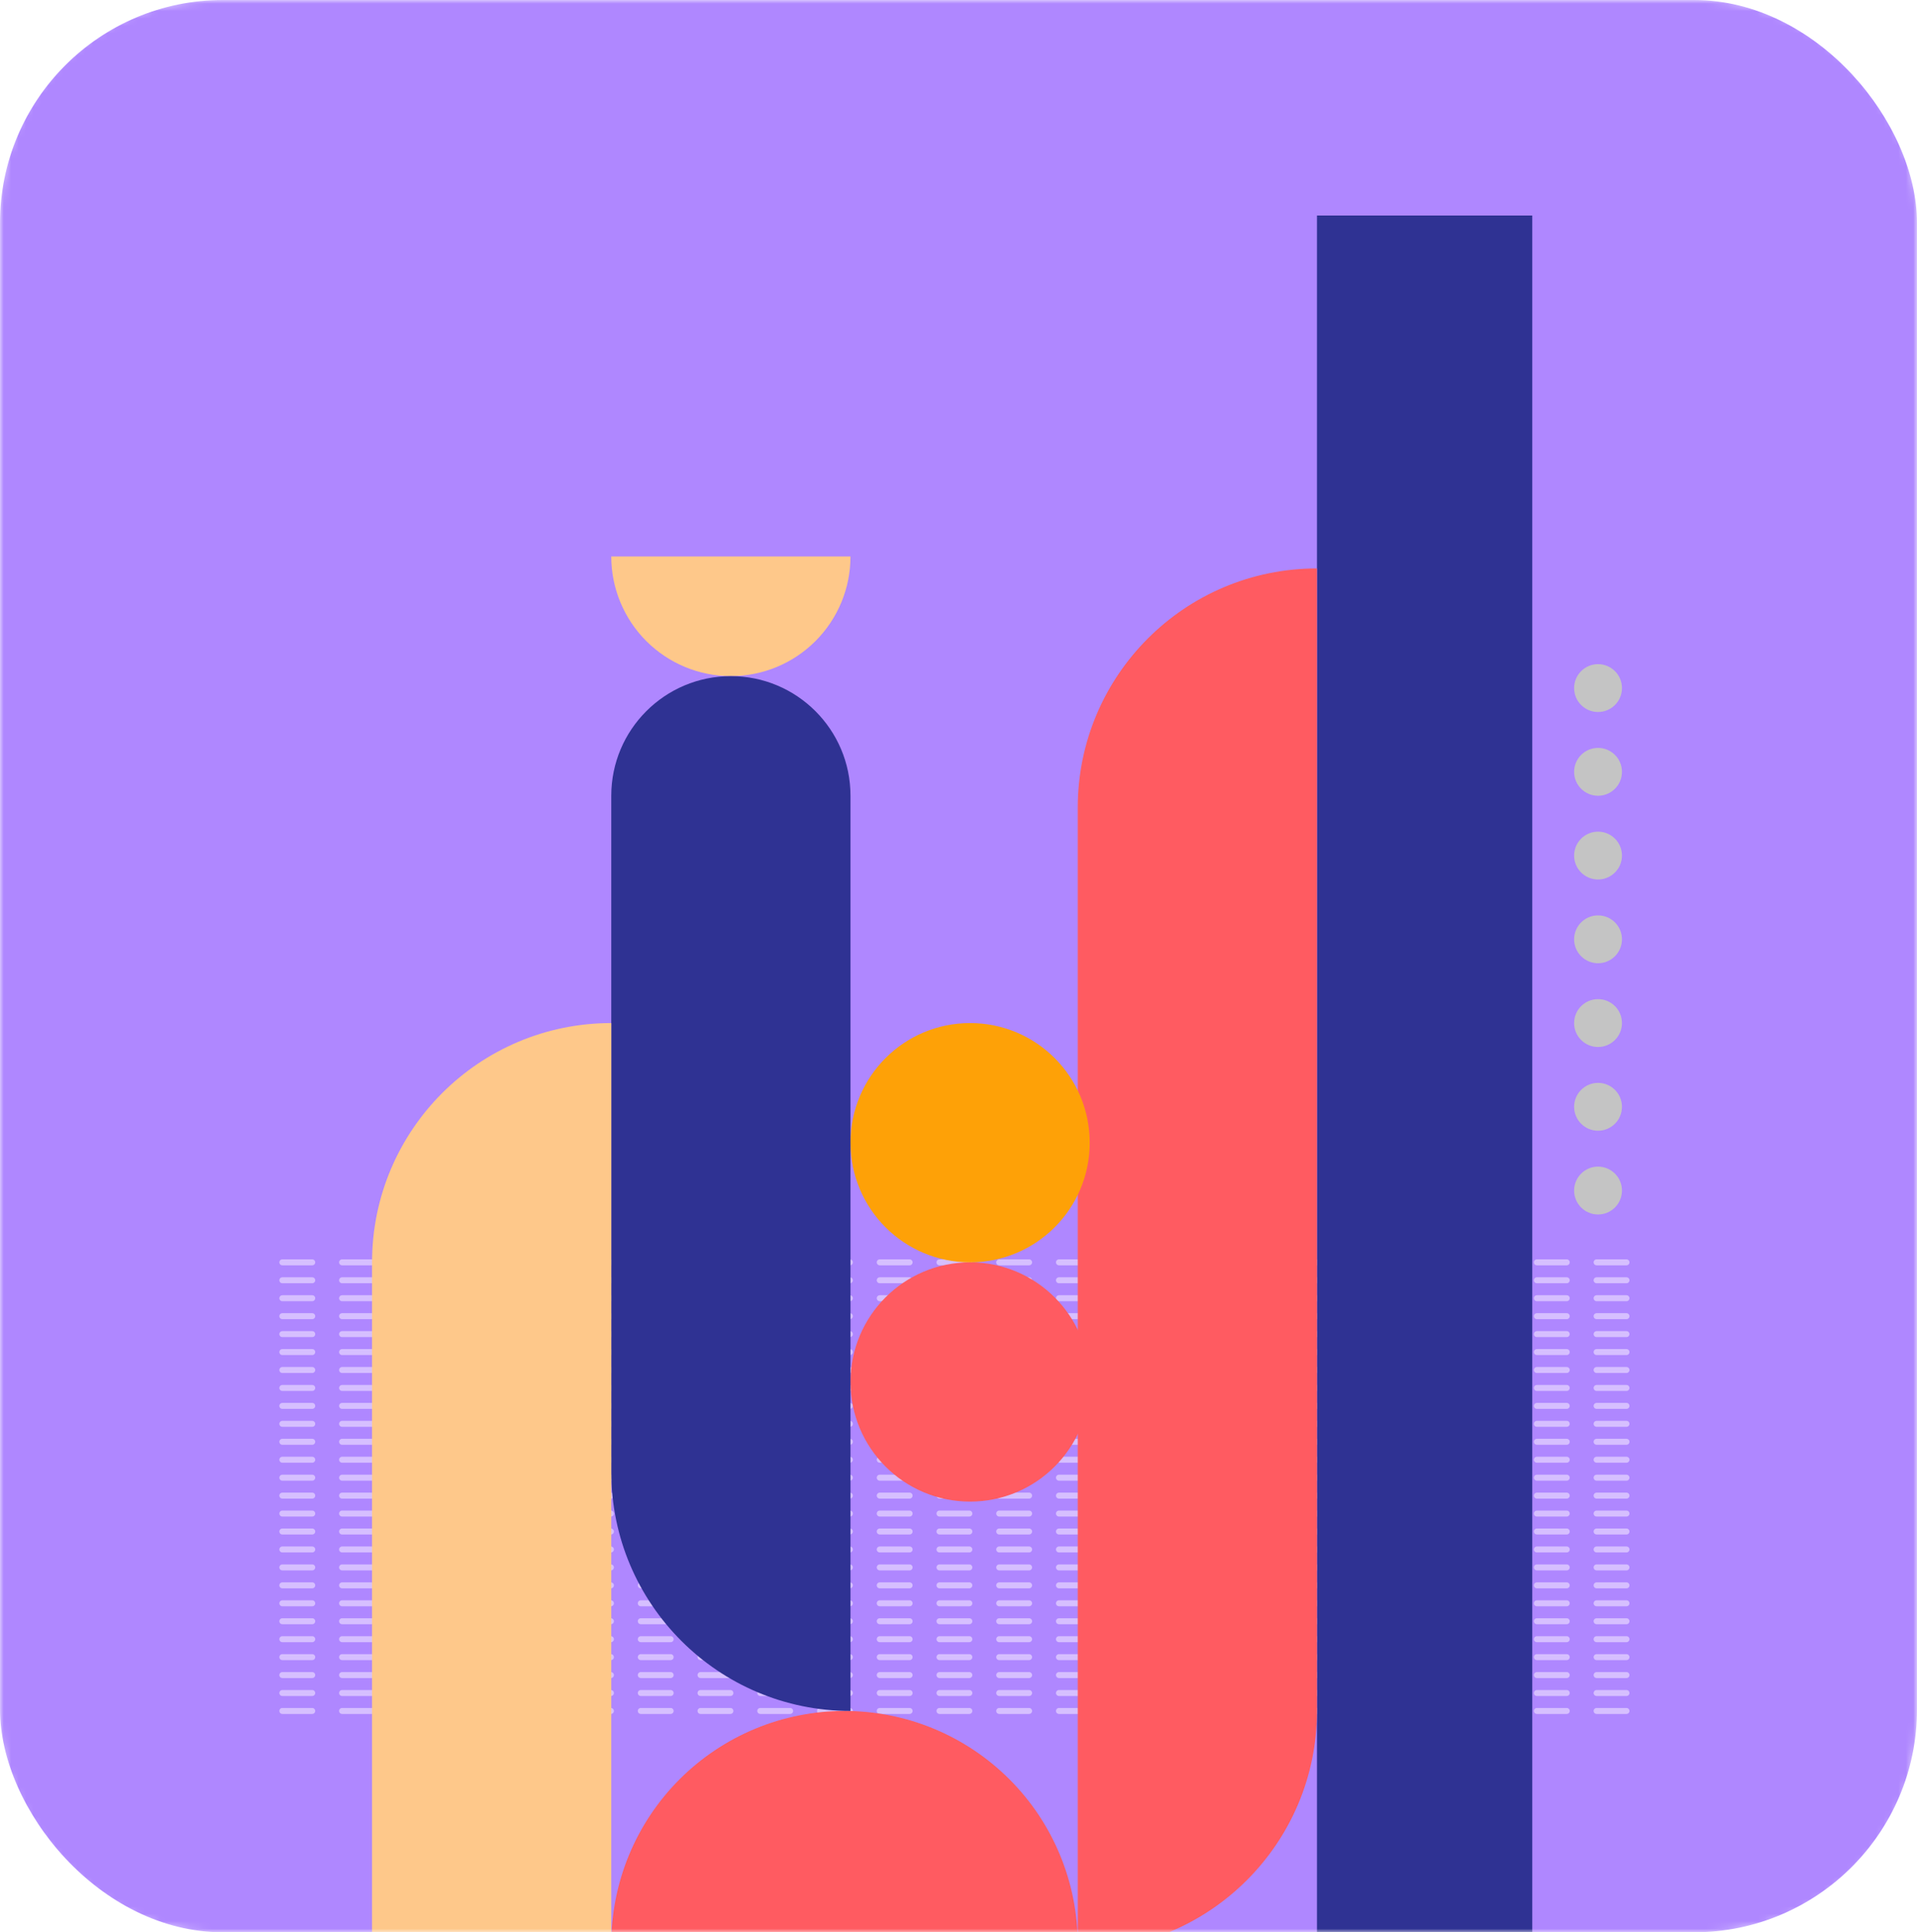<svg width="258" height="260" viewBox="0 0 258 260" fill="none" xmlns="http://www.w3.org/2000/svg">
<mask id="mask0_1_1334" style="mask-type:alpha" maskUnits="userSpaceOnUse" x="0" y="0" width="258" height="260">
<rect width="258" height="260" rx="28" fill="white"/>
</mask>
<g mask="url(#mask0_1_1334)">
<rect width="258" height="260" rx="30" fill="#AF87FF"/>
<path d="M38 169.854H220.707" stroke="#D6BFFF" stroke-width="0.805" stroke-linecap="round" stroke-dasharray="4.02 4.02"/>
<path d="M38 172.268H220.707" stroke="#D6BFFF" stroke-width="0.805" stroke-linecap="round" stroke-dasharray="4.02 4.02"/>
<path d="M38 174.683H220.707" stroke="#D6BFFF" stroke-width="0.805" stroke-linecap="round" stroke-dasharray="4.02 4.02"/>
<path d="M38 177.097H220.707" stroke="#D6BFFF" stroke-width="0.805" stroke-linecap="round" stroke-dasharray="4.02 4.02"/>
<path d="M38 179.512H220.707" stroke="#D6BFFF" stroke-width="0.805" stroke-linecap="round" stroke-dasharray="4.02 4.02"/>
<path d="M38 181.927H220.707" stroke="#D6BFFF" stroke-width="0.805" stroke-linecap="round" stroke-dasharray="4.02 4.02"/>
<path d="M38 184.341H220.707" stroke="#D6BFFF" stroke-width="0.805" stroke-linecap="round" stroke-dasharray="4.02 4.02"/>
<path d="M38 186.756H220.707" stroke="#D6BFFF" stroke-width="0.805" stroke-linecap="round" stroke-dasharray="4.02 4.02"/>
<path d="M38 189.171H220.707" stroke="#D6BFFF" stroke-width="0.805" stroke-linecap="round" stroke-dasharray="4.02 4.02"/>
<path d="M38 191.585H220.707" stroke="#D6BFFF" stroke-width="0.805" stroke-linecap="round" stroke-dasharray="4.02 4.02"/>
<path d="M38 194H220.707" stroke="#D6BFFF" stroke-width="0.805" stroke-linecap="round" stroke-dasharray="4.02 4.02"/>
<path d="M38 196.414H220.707" stroke="#D6BFFF" stroke-width="0.805" stroke-linecap="round" stroke-dasharray="4.02 4.02"/>
<path d="M38 198.829H220.707" stroke="#D6BFFF" stroke-width="0.805" stroke-linecap="round" stroke-dasharray="4.02 4.02"/>
<path d="M38 201.244H220.707" stroke="#D6BFFF" stroke-width="0.805" stroke-linecap="round" stroke-dasharray="4.02 4.02"/>
<path d="M38 203.658H220.707" stroke="#D6BFFF" stroke-width="0.805" stroke-linecap="round" stroke-dasharray="4.02 4.02"/>
<path d="M38 206.073H220.707" stroke="#D6BFFF" stroke-width="0.805" stroke-linecap="round" stroke-dasharray="4.02 4.02"/>
<path d="M38 208.488H220.707" stroke="#D6BFFF" stroke-width="0.805" stroke-linecap="round" stroke-dasharray="4.02 4.02"/>
<path d="M38 210.902H220.707" stroke="#D6BFFF" stroke-width="0.805" stroke-linecap="round" stroke-dasharray="4.02 4.02"/>
<path d="M38 213.317H220.707" stroke="#D6BFFF" stroke-width="0.805" stroke-linecap="round" stroke-dasharray="4.02 4.02"/>
<path d="M38 215.732H220.707" stroke="#D6BFFF" stroke-width="0.805" stroke-linecap="round" stroke-dasharray="4.02 4.02"/>
<path d="M38 218.146H220.707" stroke="#D6BFFF" stroke-width="0.805" stroke-linecap="round" stroke-dasharray="4.02 4.02"/>
<path d="M38 220.561H220.707" stroke="#D6BFFF" stroke-width="0.805" stroke-linecap="round" stroke-dasharray="4.02 4.02"/>
<path d="M38 222.975H220.707" stroke="#D6BFFF" stroke-width="0.805" stroke-linecap="round" stroke-dasharray="4.02 4.02"/>
<path d="M38 225.39H220.707" stroke="#D6BFFF" stroke-width="0.805" stroke-linecap="round" stroke-dasharray="4.02 4.02"/>
<path d="M38 227.805H220.707" stroke="#D6BFFF" stroke-width="0.805" stroke-linecap="round" stroke-dasharray="4.02 4.02"/>
<path d="M38 230.219H220.707" stroke="#D6BFFF" stroke-width="0.805" stroke-linecap="round" stroke-dasharray="4.02 4.02"/>
<path d="M177.244 29H206.22V262.415H177.244V29Z" fill="#2F3293"/>
<path d="M145.049 108.683C145.049 90.902 159.463 76.488 177.244 76.488V230.219C177.244 248 162.83 262.415 145.049 262.415V108.683Z" fill="#FF5B61"/>
<circle cx="130.561" cy="153.756" r="16.098" fill="#FEA107"/>
<circle cx="215.073" cy="160.195" r="3.22" fill="#C4C4C4"/>
<circle cx="215.073" cy="148.927" r="3.22" fill="#C4C4C4"/>
<circle cx="215.073" cy="137.659" r="3.22" fill="#C4C4C4"/>
<circle cx="215.073" cy="126.39" r="3.22" fill="#C4C4C4"/>
<circle cx="215.073" cy="115.122" r="3.22" fill="#C4C4C4"/>
<circle cx="215.073" cy="103.854" r="3.22" fill="#C4C4C4"/>
<circle cx="215.073" cy="92.585" r="3.22" fill="#C4C4C4"/>
<path d="M145.049 261.61C145.049 257.488 144.237 253.406 142.659 249.597C141.082 245.789 138.77 242.328 135.855 239.413C132.94 236.499 129.48 234.186 125.671 232.609C121.863 231.031 117.781 230.219 113.659 230.219C109.536 230.219 105.454 231.031 101.646 232.609C97.838 234.186 94.377 236.499 91.462 239.413C88.547 242.328 86.235 245.789 84.658 249.597C83.08 253.406 82.268 257.488 82.268 261.61L113.659 261.61H145.049Z" fill="#FF5B61"/>
<path d="M114.463 74.878C114.463 79.147 112.767 83.242 109.749 86.261C106.73 89.28 102.635 90.976 98.366 90.976C94.097 90.976 90.002 89.28 86.983 86.261C83.964 83.242 82.268 79.147 82.268 74.878L98.366 74.878H114.463Z" fill="#FEC88A"/>
<circle cx="130.561" cy="185.951" r="16.098" fill="#FF5B61"/>
<path d="M82.268 107.073C82.268 98.183 89.475 90.976 98.366 90.976C107.256 90.976 114.463 98.183 114.463 107.073V230.219C96.683 230.219 82.268 215.805 82.268 198.024V107.073Z" fill="#2F3293"/>
<path d="M50.073 169.854C50.073 152.073 64.487 137.659 82.268 137.659V261.61H50.073V169.854Z" fill="#FEC88A"/>
</g>
</svg>
